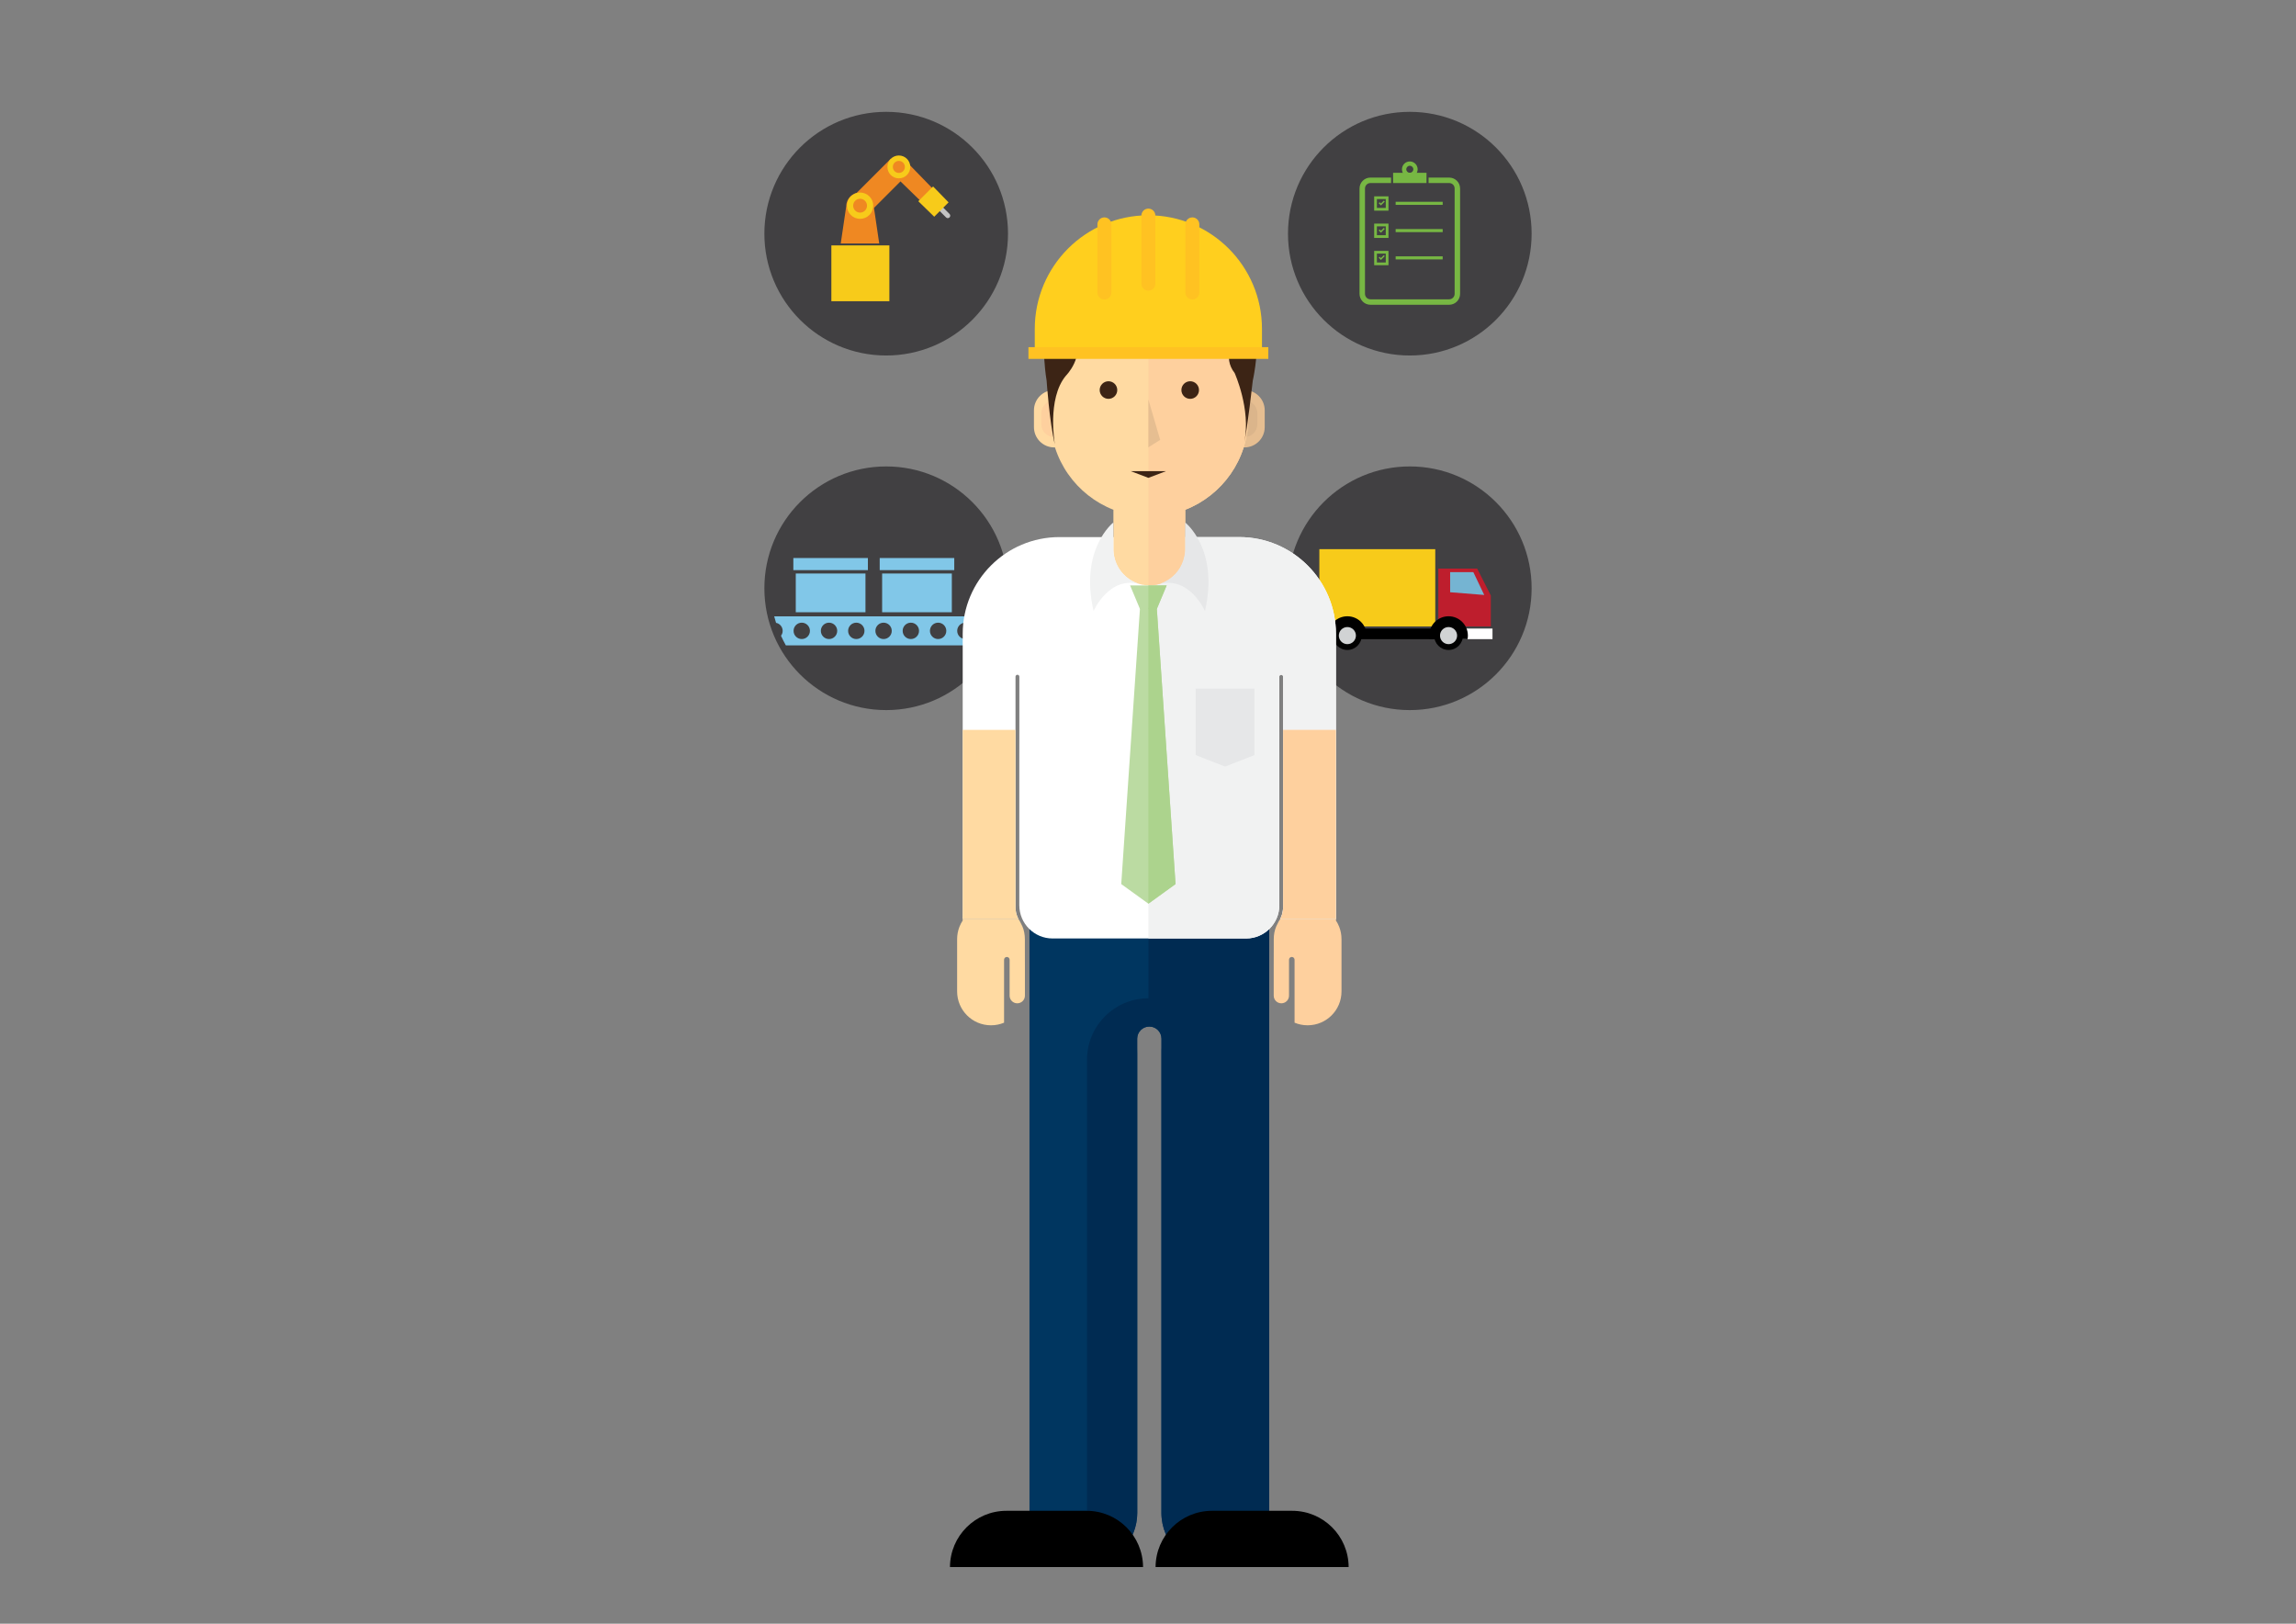 <?xml version="1.0" encoding="utf-8"?>
<!-- Generator: Adobe Illustrator 16.0.0, SVG Export Plug-In . SVG Version: 6.00 Build 0)  -->
<!DOCTYPE svg PUBLIC "-//W3C//DTD SVG 1.0//EN" "http://www.w3.org/TR/2001/REC-SVG-20010904/DTD/svg10.dtd">
<svg version="1.0" xmlns="http://www.w3.org/2000/svg" xmlns:xlink="http://www.w3.org/1999/xlink" x="0px" y="0px"
	 width="841.89px" height="595.28px" viewBox="0 0 841.89 595.28" enable-background="new 0 0 841.89 595.28" xml:space="preserve">
<rect x="0" y="0" width="841.89" height="595.28" fill="#808080" stroke="none"/>
<g id="background">
	<g>
		<g>
			<circle fill="#414042" cx="324.945" cy="85.666" r="44.667"/>
			<g>
				<path fill="#EF8822" d="M320.377,75.591L320.377,75.591c-0.021-2.766-2.269-5.002-5.039-5.002s-5.018,2.236-5.037,5.002h-0.002
					l-2.015,13.666h14.107L320.377,75.591z"/>
				<path fill="#C3C3C3" d="M348.169,79.708c-0.352,0.353-0.924,0.353-1.275,0l-4.334-4.334c-0.352-0.352-0.352-0.922,0-1.274l0,0
					c0.353-0.352,0.923-0.352,1.275,0l4.334,4.334C348.521,78.787,348.521,79.357,348.169,79.708L348.169,79.708z"/>
				
					<rect x="312.37" y="64.093" transform="matrix(0.707 -0.707 0.707 0.707 46.171 248.037)" fill="#EF8822" width="20.259" height="8.382"/>
				<polygon fill="#EF8822" points="340.976,77.008 326.459,62.874 331.239,58.093 345.374,72.61 				"/>
				<g>
					<circle fill="#F7CB1A" cx="329.589" cy="61.194" r="4.192"/>
					<circle fill="#EF8822" cx="329.589" cy="61.195" r="2.209"/>
				</g>
				<g>
					<circle fill="#F7CB1A" cx="315.375" cy="75.408" r="4.823"/>
					<circle fill="#EF8822" cx="315.375" cy="75.408" r="2.541"/>
				</g>
				<polygon fill="#F7CB1A" points="347.822,74.192 342.139,68.355 336.721,73.773 342.558,79.457 				"/>
				<rect x="304.839" y="89.968" fill="#F7CB1A" width="21.273" height="20.462"/>
			</g>
		</g>
		<g>
			<circle fill="#414042" cx="516.944" cy="85.666" r="44.667"/>
			<g>
				<g>
					<g>
						<path fill="#77B743" d="M531.382,65.104h-7.563v2h7.563c1.103,0,2,0.897,2,2v38.625c0,1.103-0.897,2-2,2h-28.875
							c-1.104,0-2-0.897-2-2V69.104c0-1.103,0.896-2,2-2h7.563v-2h-7.563c-2.206,0-4,1.794-4,4v38.625c0,2.206,1.794,4,4,4h28.875
							c2.205,0,4-1.794,4-4V69.104C535.382,66.898,533.587,65.104,531.382,65.104z"/>
					</g>
					<g>
						<rect x="510.819" y="63.354" fill="#77B743" width="12.25" height="3.75"/>
					</g>
					<path fill="#77B743" d="M516.944,59.187c-1.588,0-2.875,1.287-2.875,2.875s1.287,2.875,2.875,2.875s2.875-1.287,2.875-2.875
						S518.532,59.187,516.944,59.187z M516.944,63.354c-0.714,0-1.292-0.578-1.292-1.292s0.578-1.292,1.292-1.292
						c0.713,0,1.291,0.578,1.291,1.292S517.657,63.354,516.944,63.354z"/>
				</g>
				<g>
					<path fill="#77B743" d="M509.124,77.229h-5.25v-5.25h5.25V77.229z M504.874,76.229h3.25v-3.25h-3.25V76.229z"/>
				</g>
				<g>
					<rect x="511.749" y="73.979" fill="#77B743" width="17.25" height="1.125"/>
				</g>
				<g>
					<polygon fill="#77B743" points="506.354,75.312 505.53,74.489 505.884,74.135 506.354,74.604 507.406,73.552 507.76,73.905 
											"/>
				</g>
				<g>
					<path fill="#77B743" d="M509.124,87.229h-5.25v-5.25h5.25V87.229z M504.874,86.229h3.25v-3.25h-3.25V86.229z"/>
				</g>
				<g>
					<rect x="511.749" y="83.979" fill="#77B743" width="17.25" height="1.125"/>
				</g>
				<g>
					<polygon fill="#77B743" points="506.354,85.312 505.53,84.489 505.884,84.135 506.354,84.604 507.406,83.552 507.76,83.905 
											"/>
				</g>
				<g>
					<path fill="#77B743" d="M509.124,97.229h-5.25v-5.25h5.25V97.229z M504.874,96.229h3.25v-3.25h-3.25V96.229z"/>
				</g>
				<g>
					<rect x="511.749" y="93.979" fill="#77B743" width="17.25" height="1.125"/>
				</g>
				<g>
					<polygon fill="#77B743" points="506.354,95.312 505.53,94.489 505.884,94.135 506.354,94.604 507.406,93.552 507.76,93.905 
											"/>
				</g>
			</g>
		</g>
		<g>
			<circle fill="#414042" cx="324.945" cy="215.668" r="44.666"/>
			<g>
				<g>
					<rect x="323.456" y="210.261" fill="#81C7E8" width="25.559" height="14.2"/>
					<rect x="322.567" y="204.582" fill="#81C7E8" width="27.336" height="4.438"/>
				</g>
			</g>
			<g>
				<g>
					<rect x="291.79" y="210.261" fill="#81C7E8" width="25.559" height="14.2"/>
					<rect x="290.901" y="204.582" fill="#81C7E8" width="27.336" height="4.438"/>
				</g>
			</g>
			<path fill="#81C7E8" d="M355.049,225.97h-71.168c0.2,0.801,0.436,1.588,0.681,2.371c1.382,0.269,2.425,1.482,2.425,2.942
				c0,0.674-0.23,1.29-0.606,1.791c0.544,1.201,1.122,2.383,1.771,3.521h66.897c2.934,0,5.313-2.378,5.313-5.313
				S357.982,225.97,355.049,225.97z M293.986,234.283c-1.657,0-3-1.343-3-3s1.343-3,3-3s3,1.343,3,3
				S295.644,234.283,293.986,234.283z M303.986,234.283c-1.657,0-3-1.343-3-3s1.343-3,3-3s3,1.343,3,3
				S305.644,234.283,303.986,234.283z M313.986,234.283c-1.657,0-3-1.343-3-3s1.343-3,3-3s3,1.343,3,3
				S315.644,234.283,313.986,234.283z M323.986,234.283c-1.657,0-3-1.343-3-3s1.343-3,3-3s3,1.343,3,3
				S325.644,234.283,323.986,234.283z M333.986,234.283c-1.657,0-3-1.343-3-3s1.343-3,3-3s3,1.343,3,3
				S335.644,234.283,333.986,234.283z M343.986,234.283c-1.657,0-3-1.343-3-3s1.343-3,3-3s3,1.343,3,3
				S345.644,234.283,343.986,234.283z M353.986,234.283c-1.657,0-3-1.343-3-3s1.343-3,3-3s3,1.343,3,3
				S355.644,234.283,353.986,234.283z"/>
		</g>
		<g>
			<circle fill="#414042" cx="516.944" cy="215.668" r="44.667"/>
			<rect x="483.776" y="201.333" fill="#F7CB1A" width="42.501" height="28.333"/>
			<rect x="485.36" y="230.417" width="61.917" height="3.917"/>
			<rect x="536.027" y="230.417" fill="#FFFFFF" width="11.25" height="3.917"/>
			<polygon fill="#BE1E2D" points="527.402,229.667 546.652,229.667 546.652,218.333 541.652,208.458 527.402,208.458 			"/>
			<path d="M501.133,233c-0.012-3.904-3.178-7.065-7.085-7.065s-7.074,3.161-7.086,7.065H501.133z"/>
			<g>
				<circle cx="494.048" cy="233.021" r="5.271"/>
				<circle fill="#D1D3D4" cx="494.048" cy="233.021" r="3.136"/>
			</g>
			<path d="M538.115,234.313c0.078-0.419,0.123-0.85,0.123-1.292c0-3.914-3.172-7.086-7.086-7.086s-7.086,3.172-7.086,7.086
				c0,0.442,0.045,0.872,0.123,1.292H538.115z"/>
			<g>
				<circle cx="531.152" cy="233.021" r="5.271"/>
				<circle fill="#D1D3D4" cx="531.152" cy="233.021" r="3.136"/>
			</g>
			<polygon fill="#75B4D2" points="544.235,218.125 531.735,217.125 531.735,209.75 540.235,209.75 			"/>
		</g>
	</g>
</g>
<g id="man">
	<g>
		<g>
			<path fill="#003660" d="M377.49,340.15h87.885v214.473c0,10.91-8.844,19.754-19.754,19.754l0,0
				c-10.91,0-19.754-8.844-19.754-19.754V385.304l0.021-1.183v-3.317c0-2.461-1.994-4.456-4.456-4.456l0,0
				c-2.46,0-4.456,1.995-4.456,4.456v3.317l0.021,2.258v168.244c0,10.91-8.845,19.754-19.754,19.754l0,0
				c-10.91,0-19.754-8.844-19.754-19.754V340.15"/>
		</g>
		<path fill="#002B52" d="M421.107,365.979c-12.446,0.023-22.533,10.12-22.533,22.574v177.383c0,2.897,0.566,5.66,1.561,8.206
			c9.537-1.403,16.863-9.595,16.863-19.52V386.379l-0.021-2.258v-3.317c0-2.461,1.996-4.456,4.456-4.456
			c2.462,0,4.456,1.995,4.456,4.456v3.317l-0.021,1.183v169.319c0,10.91,8.844,19.754,19.754,19.754s19.754-8.844,19.754-19.754
			V340.15h-44.268V365.979z"/>
		<path d="M419.131,574.508c-0.045-11.398-9.289-20.625-20.695-20.625h-29.406c-11.404,0-20.654,9.227-20.695,20.625H419.131z"/>
		<path d="M494.514,574.508c-0.039-11.398-9.283-20.625-20.695-20.625h-29.4c-11.404,0-20.658,9.227-20.695,20.625H494.514z"/>
		<path fill="#FFFFFF" d="M372.362,332.622v-66.195v-18.343c0-0.391,0.316-0.705,0.705-0.705c0.391,0,0.707,0.314,0.707,0.705
			v18.343l-0.014,9.499l-0.002,55.932c0,6.739,5.463,12.204,12.203,12.204h70.939c6.74,0,12.203-5.465,12.203-12.204v-55.932
			l-0.027-9.499v-18.343c0-0.391,0.318-0.705,0.705-0.705c0.391,0,0.705,0.314,0.705,0.705v18.343v66.195
			c0,0,0.076,2.167-1.076,4.303h20.461l-0.006-4.233v-82.844l-0.002-2.418v-15.049c0-19.593-15.883-35.476-35.477-35.476h-65.906
			c-19.592,0-35.475,15.883-35.475,35.476v16.66l-0.004,0.807v83.7l-0.021,3.377h20.461
			C372.288,334.789,372.362,332.622,372.362,332.622z"/>
		<line fill="none" stroke="#000000" stroke-miterlimit="10" x1="365.683" y1="376.208" x2="365.683" y2="376.208"/>
		<path fill="#FED09E" d="M468.876,337.781c0,0-0.729,1.427-0.918,1.871c-0.607,1.423-0.9,3.007-0.9,4.651v2.252l-0.016,7.902
			v10.569c0,1.55,1.254,2.806,2.803,2.806c1.551,0,2.807-1.256,2.807-2.806v-10.569v-2.602c0-0.564,0.453-1.018,1.014-1.018
			c0.564,0,1.018,0.453,1.018,1.018v23.076c1.475,0.617,3.096,0.96,4.793,0.96c6.861,0,12.42-5.559,12.42-12.418v-19.171
			c0-1.6-0.303-3.128-0.854-4.532c-0.313-0.8-0.705-1.556-1.17-2.265v-0.582h-20.461
			C469.253,337.211,469.081,337.498,468.876,337.781z"/>
		<path fill="#FFDAA2" d="M351.81,339.771c-0.551,1.404-0.854,2.933-0.854,4.532v19.171c0,6.859,5.559,12.418,12.418,12.418
			c1.701,0,3.32-0.343,4.793-0.96v-23.076c0-0.564,0.455-1.018,1.018-1.018c0.561,0,1.018,0.453,1.018,1.018l-0.004,2.602v10.569
			c0,1.55,1.258,2.806,2.807,2.806c1.551,0,2.807-1.256,2.807-2.806v-10.569l-0.02-7.902v-2.252c0-1.645-0.289-3.229-0.9-4.651
			c-0.189-0.444-0.916-1.871-0.916-1.871c-0.205-0.283-0.379-0.57-0.533-0.856h-20.461l-0.004,0.582
			C352.515,338.216,352.122,338.972,351.81,339.771z"/>
		<path fill="#F1F2F2" d="M489.866,249.848l-0.002-2.418v-15.049c0-19.593-15.883-35.476-35.477-35.476h-33.301v147.156h35.814
			c6.74,0,12.203-5.465,12.203-12.204v-55.932l-0.029-9.499l0.002-18.343c0-0.391,0.318-0.705,0.705-0.705
			c0.391,0,0.705,0.314,0.705,0.705v18.343v66.195c0,0,0.076,2.167-1.076,4.303h20.461l-0.006-4.233V249.848z"/>
		<polygon fill="#BBDBA2" points="424.164,222.895 421.088,222.895 418.012,222.895 411.134,324.115 421.088,331.309 
			431.043,324.115 		"/>
		<g>
			<path fill="#FFDAA2" d="M393.999,156.593c0,4.106-3.33,7.437-7.436,7.437l0,0c-4.107,0-7.439-3.33-7.439-7.437v-6.157
				c0-4.107,3.332-7.437,7.439-7.437l0,0c4.105,0,7.436,3.329,7.436,7.437V156.593z"/>
			<path fill="#FED09E" d="M391.312,155.479c0,2.624-2.125,4.751-4.748,4.751l0,0c-2.625,0-4.754-2.127-4.754-4.751v-3.933
				c0-2.623,2.129-4.75,4.754-4.75l0,0c2.623,0,4.748,2.127,4.748,4.75V155.479z"/>
			<path fill="#E6BE91" d="M463.743,156.593c0,4.106-3.33,7.437-7.438,7.437l0,0c-4.107,0-7.439-3.33-7.439-7.437v-6.157
				c0-4.107,3.332-7.437,7.439-7.437l0,0c4.107,0,7.438,3.329,7.438,7.437V156.593z"/>
			<path fill="#DBB58B" d="M461.056,155.48c0,2.623-2.125,4.75-4.75,4.75l0,0c-2.623,0-4.752-2.127-4.752-4.75v-3.934
				c0-2.623,2.129-4.75,4.752-4.75l0,0c2.625,0,4.75,2.127,4.75,4.75V155.48z"/>
			<path fill="#FFDAA2" d="M421.435,92.607c-20.041,0-36.283,16.246-36.283,36.282v24.189c0,15.39,9.588,28.533,23.111,33.807v14.57
				c0,7.271,5.896,13.17,13.172,13.17c7.271,0,13.168-5.898,13.168-13.17v-14.57c13.523-5.271,23.111-18.415,23.111-33.807v-24.189
				C457.714,108.853,441.472,92.607,421.435,92.607z"/>
			<path fill="#FED09E" d="M457.643,126.711c-0.012-0.219-0.031-0.436-0.049-0.654c-0.039-0.516-0.09-1.029-0.15-1.539
				c-0.027-0.229-0.057-0.457-0.088-0.684c-0.078-0.559-0.17-1.115-0.273-1.668c-0.027-0.145-0.047-0.289-0.078-0.434
				c-0.139-0.699-0.301-1.391-0.479-2.076c-0.033-0.127-0.074-0.253-0.107-0.379c-0.154-0.56-0.318-1.113-0.498-1.662
				c-0.061-0.183-0.123-0.361-0.184-0.543c-0.182-0.524-0.373-1.043-0.578-1.559c-0.057-0.14-0.109-0.282-0.168-0.422
				c-0.545-1.323-1.164-2.606-1.855-3.846c-0.051-0.091-0.105-0.183-0.156-0.274c-0.309-0.539-0.629-1.071-0.963-1.592
				c-0.059-0.091-0.117-0.183-0.174-0.274c-1.193-1.825-2.543-3.539-4.033-5.117c-0.033-0.035-0.064-0.069-0.098-0.102
				c-2.039-2.14-4.332-4.033-6.84-5.627c-0.012-0.008-0.025-0.016-0.037-0.023l-0.91-0.562c-5.414-3.216-11.734-5.068-18.488-5.068
				c-0.119,0-0.236,0.008-0.354,0.009v121.991c0.117,0.003,0.234,0.018,0.354,0.018c7.271,0,13.168-5.898,13.168-13.17v-14.57
				c13.523-5.271,23.111-18.415,23.111-33.807v-24.189C457.715,128.157,457.688,127.433,457.643,126.711z"/>
			<g>
				<path fill="#3C2415" d="M456.284,162.063c-0.148,0.625-0.283,1.187-0.396,1.621
					C456.032,163.146,456.175,162.607,456.284,162.063z"/>
				<path fill="#3C2415" d="M448.679,100.468c0,0,0.263-8.765-8.067-13.467c0,0-47.702-18.246-57.983,25.496
					c0,0-0.67,15.99,1.145,27.076c0,0,1.008,15.118,3.023,23.383c0,0-3.023-16.73,4.031-25.197c0,0,7.055-7.055,3.023-14.513
					c0,0,0.076-0.31,0.246-0.828c20.854-0.448,39.867-8.242,39.867-8.242c-2.822,4.635-24.189,8.465-24.189,8.465
					c32.857-1.209,35.881-12.497,35.881-12.497s6.65,7.257,6.854,14.312c0,0-4.436,6.449,0.201,12.295
					c0,0,6.016,13.271,3.574,25.313c1.055-4.512,3.076-22.49,3.076-22.49S467.021,106.582,448.679,100.468z"/>
				<path fill="#3C2415" d="M455.888,163.684c-0.117,0.43-0.215,0.863-0.355,1.287C455.532,164.971,455.671,164.511,455.888,163.684
					z"/>
			</g>
		</g>
		<polygon fill="#3C2415" points="427.566,172.725 421.082,175.19 414.598,172.725 		"/>
		<circle fill="#3C2415" cx="406.45" cy="142.998" r="3.225"/>
		<circle fill="#3C2415" cx="436.417" cy="142.998" r="3.226"/>
		<polygon fill="#BBDBA2" points="424.189,223.236 417.987,223.236 414.385,214.632 427.791,214.632 		"/>
		<polygon fill="#ACD38D" points="421.088,222.895 421.082,222.895 421.082,331.305 421.088,331.309 431.043,324.115 
			424.164,222.895 		"/>
		<polygon fill="#ACD38D" points="421.082,223.236 424.189,223.236 427.791,214.632 421.082,214.632 		"/>
		<polygon fill="#E6E7E8" points="438.413,252.467 438.413,276.817 449.207,281.041 460.001,276.817 460.001,252.467 		"/>
		<path fill="#FED09E" d="M470.487,267.586v65.036c0,0,0.076,2.167-1.076,4.303h20.461l-0.006-4.233v-65.105H470.487z"/>
		<path fill="#FFDAA2" d="M372.362,332.622v-65.036h-19.359v65.961l-0.021,3.377h20.461
			C372.288,334.789,372.362,332.622,372.362,332.622z"/>
		<polygon fill="#E6BE91" points="421.083,146.453 421.083,163.989 425.409,161.256 		"/>
		<path fill="#F1F2F2" d="M408.242,191.551c0,0-12.5,9.708-7.25,32.458c0,0,5.75-13.25,17.25-9.75c0,0-9.063-2.063-10-12.25V191.551
			z"/>
		<path fill="#E6E7E8" d="M434.58,191.551c0,0,12.5,9.708,7.25,32.458c0,0-5.75-13.25-17.25-9.75c0,0,9.063-2.063,10-12.25V191.551z
			"/>
		<g>
			<g>
				<path fill="#FFCF1E" d="M421.085,78.929c-23.01,0-41.658,18.652-41.658,41.656v8.869h83.312v-8.869
					C462.738,97.581,444.09,78.929,421.085,78.929z"/>
				<rect x="377.106" y="127.271" fill="#FFC222" width="87.952" height="4.301"/>
			</g>
			<path fill="#FFC222" d="M423.637,104.023c0,1.409-1.144,2.553-2.554,2.553l0,0c-1.41,0-2.555-1.144-2.555-2.553V79.028
				c0-1.408,1.145-2.553,2.555-2.553l0,0c1.41,0,2.554,1.145,2.554,2.553V104.023z"/>
			<path fill="#FFC222" d="M407.513,107.249c0,1.409-1.145,2.553-2.555,2.553l0,0c-1.412,0-2.555-1.144-2.555-2.553V82.254
				c0-1.409,1.143-2.553,2.555-2.553l0,0c1.41,0,2.555,1.144,2.555,2.553V107.249z"/>
			<path fill="#FFC222" d="M439.762,107.249c0,1.409-1.143,2.553-2.555,2.553l0,0c-1.41,0-2.553-1.144-2.553-2.553V82.254
				c0-1.409,1.143-2.553,2.553-2.553l0,0c1.412,0,2.555,1.144,2.555,2.553V107.249z"/>
		</g>
	</g>
</g>
</svg>
